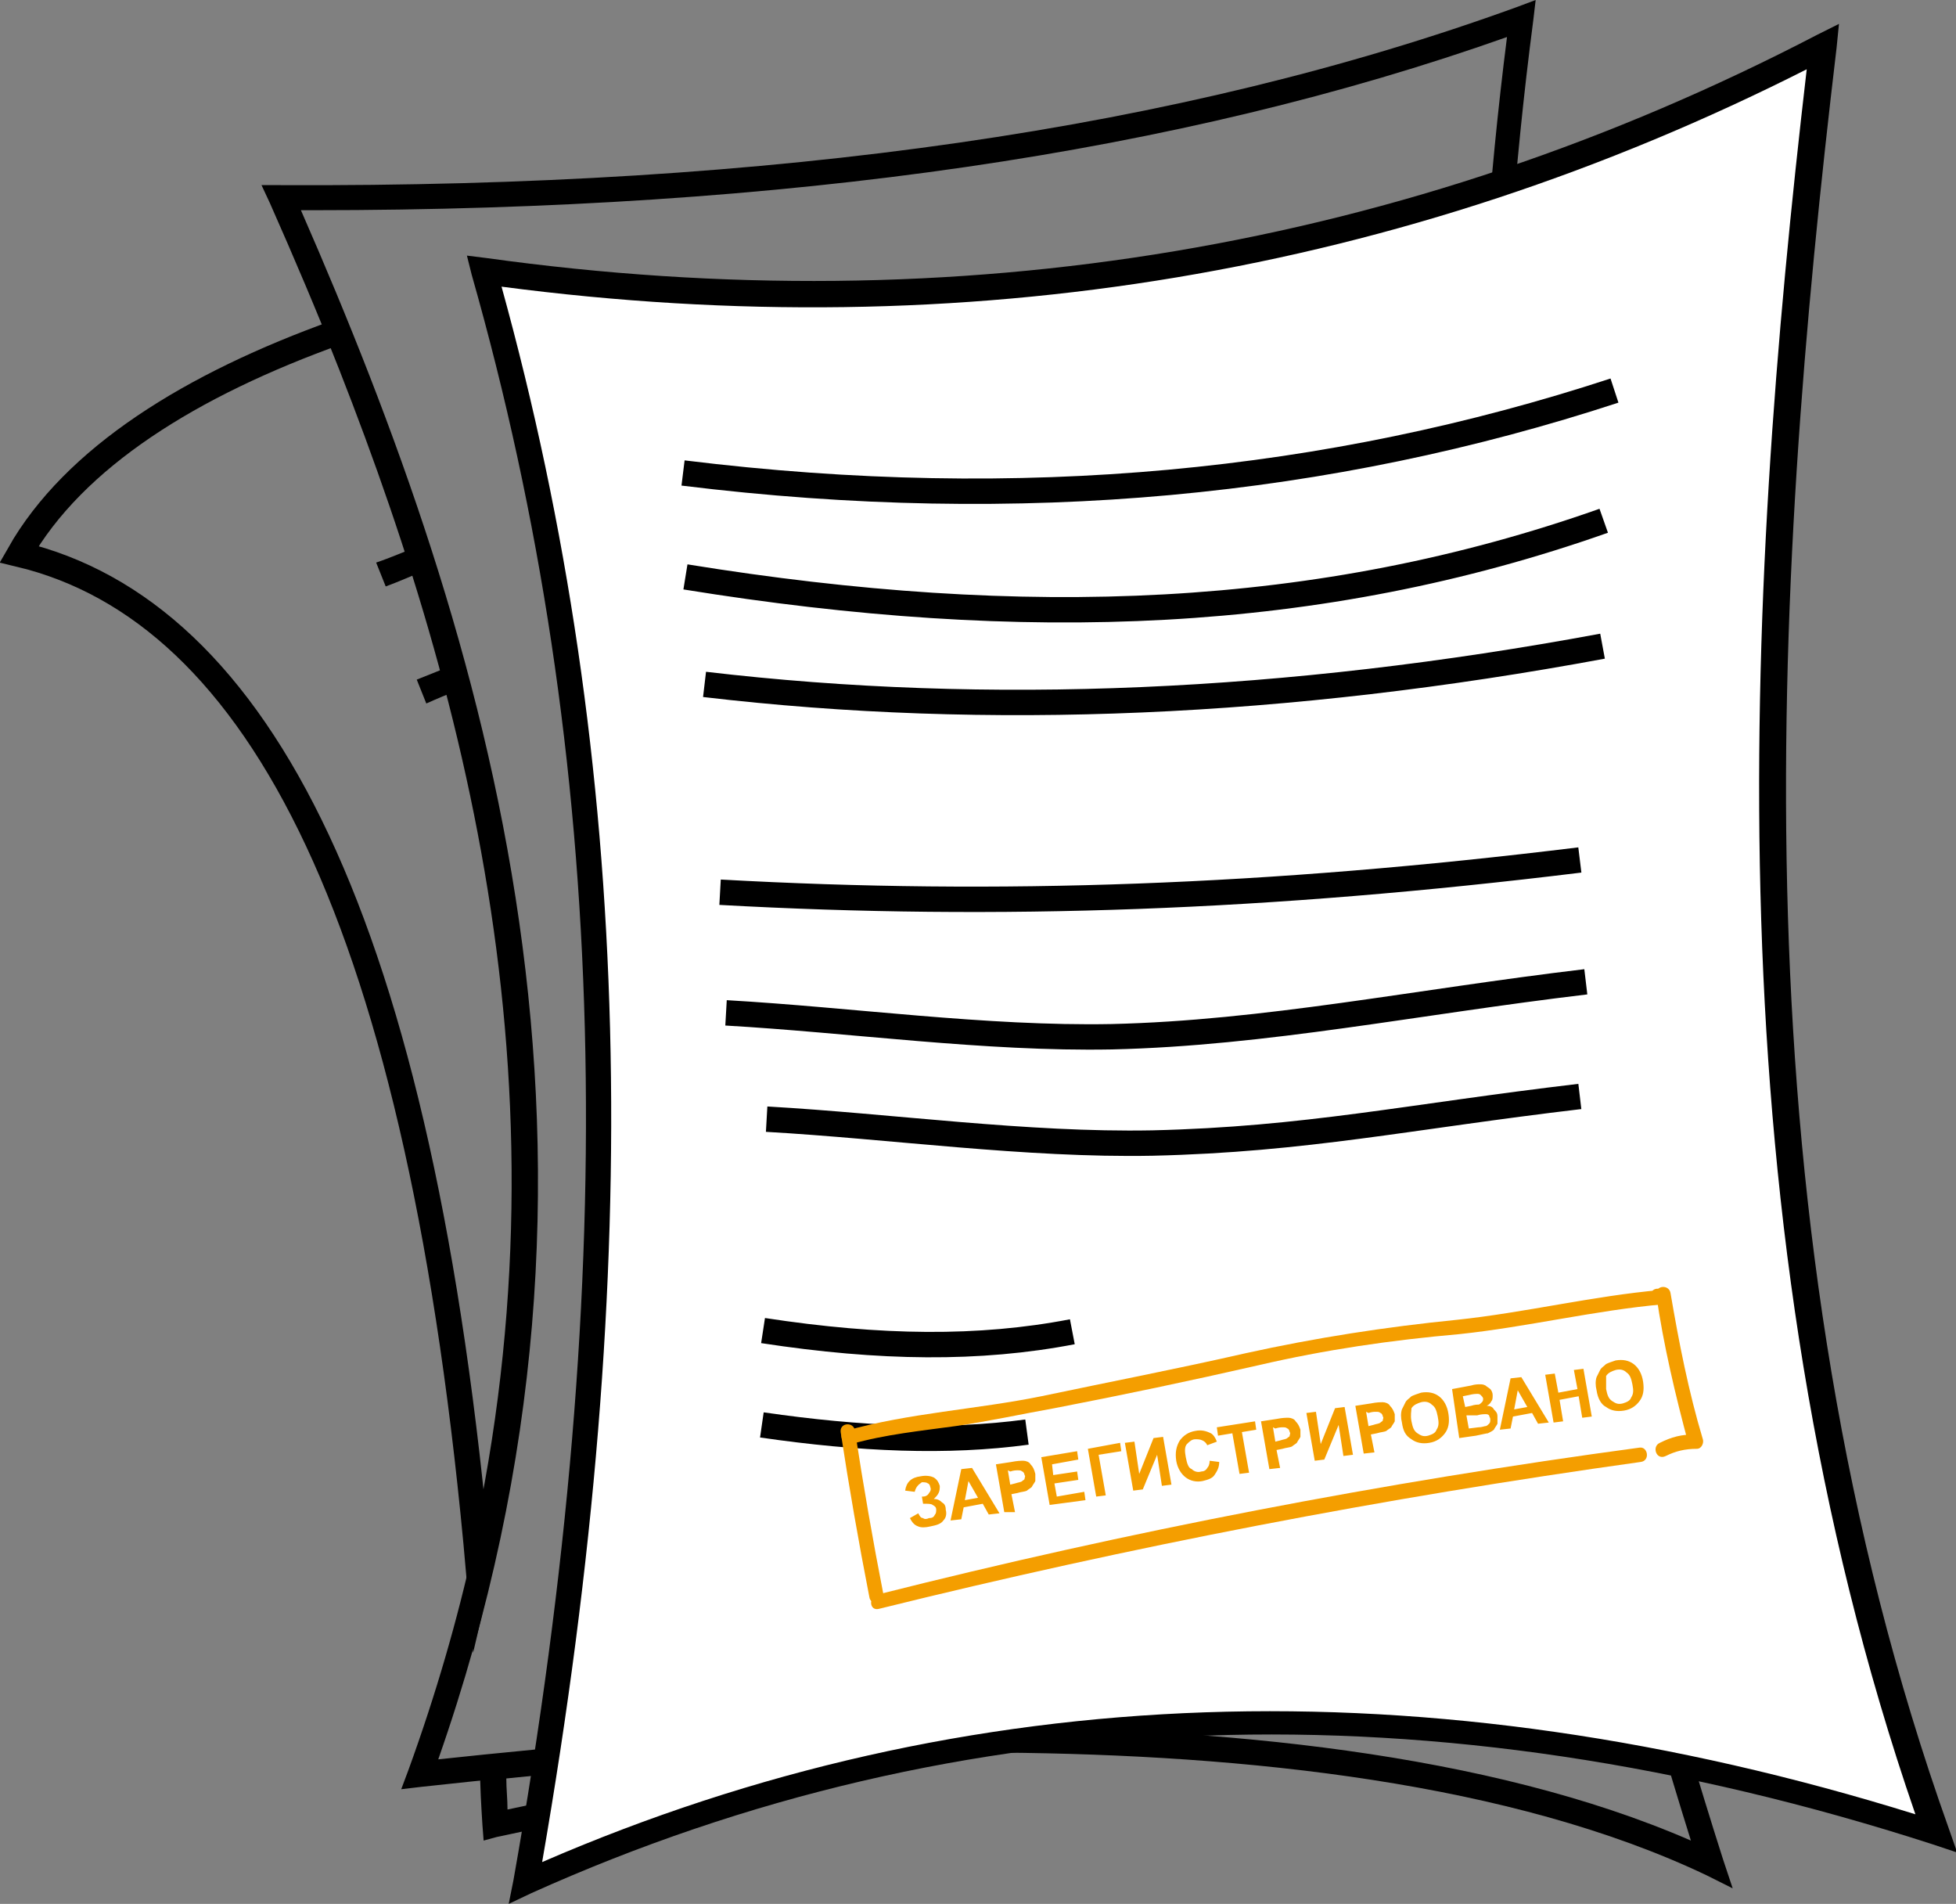 <?xml version="1.0" encoding="utf-8"?>
<!-- Generator: Adobe Illustrator 19.1.1, SVG Export Plug-In . SVG Version: 6.00 Build 0)  -->
<svg version="1.1" id="Слой_1" xmlns="http://www.w3.org/2000/svg" xmlns:xlink="http://www.w3.org/1999/xlink" x="0px" y="0px"
	 viewBox="-215 591.4 163.8 159.4" style="enable-background:new -215 591.4 163.8 159.4;" xml:space="preserve">
<rect x="-215" y="591.4" width="163.8" height="159.4" fill="#808080" stroke="none"/>
<style type="text/css">
	.st0{fill:none;stroke:#000000;stroke-width:2.126;stroke-miterlimit:22.926;}
	.st1{fill:#FFFFFF;}
	.st2{fill:#F49E00;}
</style>
<path d="M-174.6,657.8c-0.1,0-0.2,0.1-0.3,0.1l0.7,1.8C-174.3,659.1-174.4,658.4-174.6,657.8z"/>
<path d="M-180.1,637.2c-1.1,0.4-2.2,0.9-3.4,1.3l0.8,2c1.1-0.4,2.2-0.9,3.2-1.3C-179.7,638.5-179.9,637.9-180.1,637.2z"/>
<path d="M-176.6,649.2c-0.2-0.7-0.4-1.4-0.5-2.1c-1,0.4-2,0.8-3,1.2l0.8,2C-178.4,649.9-177.5,649.5-176.6,649.2z"/>
<g>
	<path class="st0" d="M-186.7,619.2c-12.3,4.4-22.1,10.5-26.7,18.6c20.1,4.8,33.7,30.7,38.5,85.3
		C-165.6,683.6-174.8,648.7-186.7,619.2z"/>
	<path d="M-174.5,745.5l-0.1-1.3c-0.1-1.6-0.2-3.2-0.2-4.8l-0.1-1l1-0.1c12.5-1.2,23.5-2,33.9-2.2l13.2-0.3l-13,2.4
		c-7.4,1.4-15,3-22.3,4.6c-3.8,0.8-7.5,1.6-11.3,2.4L-174.5,745.5z M-172.6,740.3c0,0.9,0.1,1.7,0.1,2.6c3.3-0.7,6.7-1.4,10-2.2
		c3-0.6,6-1.3,9.1-2C-159.5,739.1-165.8,739.6-172.6,740.3z"/>
</g>
<path d="M-69.9,749.5l-2.2-1.1c-32.6-15.5-89.1-9.4-107.6-7.4l-1.7,0.2l0.6-1.6c18.5-50.9,4.5-94.9-11.6-131.2l-0.7-1.5l1.6,0
	c41.5,0.2,75.4-4.7,103.5-14.9l1.6-0.6l-0.2,1.7c-6.5,49.8-1.3,100.1,15.9,154L-69.9,749.5z M-133.6,736c20.5,0,43.2,2.1,60.2,9.5
	c-16.5-52.7-21.6-102.2-15.4-151c-27.4,9.7-60.2,14.5-100,14.5c-0.3,0-0.7,0-1,0c15.8,36.1,29.1,79.5,11.5,129.7
	C-168.9,737.7-152.2,736-133.6,736z"/>
<path class="st1" d="M-171,749c10.3-58.1,6.4-100-3.5-134.9c41.5,5.8,78.6-1.3,112.1-18.8c-6.1,51-7.7,101.4,9.5,149.6
	C-97.2,730.6-136.2,733.4-171,749z"/>
<path d="M-172.4,750.8l0.4-2c9.1-51.3,8-94-3.5-134.4l-0.4-1.6l1.6,0.2c39.6,5.5,77.1-0.8,111.5-18.7l1.8-0.9l-0.2,2
	c-5.4,45.4-8.6,98.7,9.4,149.1l0.7,2l-2.1-0.7c-41.8-13.5-81.3-12.1-117.3,4.1L-172.4,750.8z M-173,615.4
	c11,39.8,12.1,81.8,3.4,131.9c35.5-15.4,74.2-16.7,115-4c-17.1-49.5-14.3-101.5-9.1-146.1C-97.5,614.3-134.2,620.5-173,615.4z"/>
<path class="st0" d="M-157.8,631c28.4,3.5,54.2,0.9,78-6.9"/>
<path class="st0" d="M-157.6,639.7c28.4,4.6,53.1,3.7,76.9-4.7"/>
<path class="st0" d="M-156,648.7c23.8,2.8,48.8,1.7,75.2-3.2"/>
<path class="st0" d="M-154.7,666.1c23.4,1.3,45.9,0.5,72-2.7"/>
<path class="st0" d="M-154.2,676.2c10.5,0.6,21.7,2.2,32.3,2c12.9-0.3,25.4-2.9,39.7-4.6"/>
<path class="st0" d="M-150.8,685.1c10.5,0.6,21.7,2.2,32.3,2c12.9-0.3,21.4-2.2,35.8-3.9"/>
<path class="st0" d="M-151.1,702.8c9.8,1.5,18.1,1.6,25.9,0.1"/>
<path class="st0" d="M-151.2,710.7c8.3,1.2,15.5,1.5,22.2,0.6"/>
<g>
	<path class="st2" d="M-144.6,711.3c0.7,4.6,1.5,9.2,2.4,13.8c0.1,0.8,1.4,0.6,1.2-0.1c-0.9-4.6-1.7-9.2-2.4-13.8
		C-143.5,710.4-144.7,710.5-144.6,711.3"/>
	<path class="st2" d="M-143.7,712.3c2.8-0.8,5.8-1.1,8.7-1.5c2.8-0.4,5.5-1,8.3-1.5c5.7-1.1,11.4-2.3,17.1-3.6
		c5.6-1.3,11.1-2.1,16.8-2.6c5.7-0.6,11.4-2,17.1-2.5c0.7-0.1,0.7-1.1,0-1.2c-0.1,0-0.3,0-0.4-0.1c-0.8-0.1-1,1.1-0.2,1.2
		c0.1,0,0.3,0,0.4,0.1c0-0.4,0-0.8,0-1.2c-5.7,0.5-11.4,1.9-17.1,2.5c-6,0.6-11.8,1.5-17.7,2.8c-5.7,1.3-11.4,2.4-17.1,3.6
		c-5.4,1.1-11.1,1.4-16.4,2.9C-144.9,711.4-144.4,712.5-143.7,712.3"/>
	<path class="st2" d="M-141.4,726.1c21-5.2,42.3-9.3,63.8-12.3c0.8-0.1,0.6-1.3-0.1-1.2c-21.5,2.9-42.8,7-63.8,12.3
		C-142.3,725.1-142.2,726.3-141.4,726.1"/>
	<path class="st2" d="M-76.3,699.8c0.6,4.2,1.6,8.4,2.7,12.5c0.2-0.3,0.3-0.6,0.5-0.8c-1.1,0-1.9,0.2-2.9,0.7
		c-0.7,0.3-0.3,1.5,0.5,1.1s1.6-0.6,2.6-0.6c0.4,0,0.6-0.5,0.5-0.8c-1.2-4-2-8.1-2.7-12.2C-75.2,698.9-76.4,699-76.3,699.8"/>
	<path class="st2" d="M-80.5,707.7c0.1,0.5,0.2,0.8,0.5,1c0.3,0.2,0.5,0.3,0.9,0.2c0.3-0.1,0.6-0.2,0.7-0.5c0.2-0.3,0.2-0.6,0.1-1.1
		c-0.1-0.5-0.2-0.8-0.5-1c-0.2-0.2-0.5-0.3-0.9-0.2c-0.3,0.1-0.6,0.2-0.8,0.5C-80.5,706.8-80.5,707.2-80.5,707.7 M-81.3,707.8
		c-0.1-0.4-0.1-0.8,0-1.1c0.1-0.2,0.2-0.4,0.3-0.6c0.1-0.2,0.3-0.3,0.5-0.5c0.2-0.1,0.5-0.2,0.8-0.3c0.6-0.1,1.1,0,1.5,0.3
		c0.4,0.3,0.7,0.8,0.8,1.5c0.1,0.7,0,1.2-0.3,1.6s-0.7,0.7-1.3,0.8c-0.6,0.1-1.1,0-1.5-0.3C-80.9,709-81.2,708.5-81.3,707.8z
		 M-84.9,710.5l-0.7-4l0.8-0.1l0.3,1.6l1.6-0.3l-0.3-1.6l0.8-0.1l0.7,4l-0.8,0.1l-0.3-1.8l-1.6,0.3l0.3,1.8L-84.9,710.5z
		 M-87.1,709.2l-0.8-1.4l-0.3,1.6L-87.1,709.2z M-85.3,710.5l-0.9,0.1l-0.5-0.9l-1.6,0.3l-0.2,1l-0.9,0.1l0.9-4.3l0.9-0.1
		L-85.3,710.5z M-92.2,709.9l0.2,1.1l0.8-0.1c0.3,0,0.5-0.1,0.6-0.1s0.2-0.1,0.3-0.2c0.1-0.1,0.1-0.2,0.1-0.4c0-0.1-0.1-0.2-0.1-0.3
		c-0.1-0.1-0.2-0.1-0.3-0.1c-0.1,0-0.4,0-0.7,0.1H-92.2z M-92.5,708.3l0.2,0.9l0.5-0.1c0.3-0.1,0.5-0.1,0.6-0.1s0.2-0.1,0.3-0.2
		c0.1-0.1,0.1-0.2,0.1-0.3c0-0.1-0.1-0.2-0.2-0.3s-0.2-0.1-0.3-0.1c-0.1,0-0.3,0-0.7,0.1L-92.5,708.3z M-93.4,707.7l1.6-0.3
		c0.3-0.1,0.6-0.1,0.7-0.1c0.2,0,0.3,0,0.5,0.1c0.1,0.1,0.3,0.2,0.4,0.3c0.1,0.1,0.2,0.3,0.2,0.5c0,0.2,0,0.4-0.1,0.5
		c-0.1,0.2-0.2,0.3-0.4,0.4c0.3,0,0.5,0.1,0.6,0.3c0.2,0.2,0.3,0.3,0.3,0.6c0,0.2,0,0.4,0,0.6c-0.1,0.2-0.2,0.3-0.3,0.5
		c-0.1,0.1-0.3,0.2-0.5,0.3c-0.1,0-0.5,0.1-1,0.2l-1.4,0.2L-93.4,707.7z M-96.8,710.4c0.1,0.5,0.2,0.8,0.5,1
		c0.3,0.2,0.5,0.3,0.9,0.2c0.3-0.1,0.6-0.2,0.7-0.5c0.2-0.3,0.2-0.6,0.1-1.1s-0.2-0.8-0.5-1c-0.2-0.2-0.5-0.3-0.9-0.2
		c-0.3,0.1-0.6,0.2-0.8,0.5C-96.8,709.5-96.9,709.9-96.8,710.4z M-97.6,710.5c-0.1-0.4-0.1-0.8,0-1.1c0.1-0.2,0.2-0.4,0.3-0.6
		c0.1-0.2,0.3-0.3,0.5-0.5c0.2-0.1,0.5-0.2,0.8-0.3c0.6-0.1,1.1,0,1.5,0.3c0.4,0.3,0.7,0.8,0.8,1.5c0.1,0.7,0,1.2-0.3,1.6
		c-0.3,0.4-0.7,0.7-1.3,0.8c-0.6,0.1-1.1,0-1.5-0.3C-97.3,711.6-97.5,711.2-97.6,710.5z M-100.6,709.6l0.2,1.2l0.4-0.1
		c0.3-0.1,0.5-0.1,0.6-0.2s0.2-0.1,0.2-0.2c0-0.1,0.1-0.2,0-0.3c0-0.1-0.1-0.3-0.2-0.3c-0.1-0.1-0.2-0.1-0.4-0.1
		c-0.1,0-0.3,0-0.6,0.1L-100.6,709.6z M-100.8,713.1l-0.7-4l1.3-0.2c0.5-0.1,0.8-0.1,1-0.1s0.5,0.1,0.6,0.3c0.2,0.2,0.3,0.4,0.4,0.7
		c0,0.2,0,0.5,0,0.6c-0.1,0.2-0.2,0.3-0.3,0.5c-0.1,0.1-0.3,0.2-0.4,0.3c-0.2,0.1-0.5,0.1-0.8,0.2l-0.5,0.1l0.3,1.5L-100.8,713.1z
		 M-105.6,709.7l0.8-0.1l0.4,2.7l1.2-3l0.8-0.1l0.7,4l-0.8,0.1l-0.4-2.6l-1.2,2.9l-0.8,0.1L-105.6,709.7z M-108.4,710.9l0.2,1.2
		l0.4-0.1c0.3-0.1,0.5-0.1,0.6-0.2c0.1-0.1,0.2-0.1,0.2-0.2c0-0.1,0.1-0.2,0-0.3c0-0.1-0.1-0.3-0.2-0.3c-0.1-0.1-0.2-0.1-0.4-0.1
		c-0.1,0-0.3,0-0.6,0.1L-108.4,710.9z M-108.7,714.4l-0.7-4l1.3-0.2c0.5-0.1,0.8-0.1,1-0.1s0.5,0.1,0.6,0.3c0.2,0.2,0.3,0.4,0.4,0.7
		c0,0.2,0,0.5,0,0.6c-0.1,0.2-0.2,0.3-0.3,0.5c-0.1,0.1-0.3,0.2-0.4,0.3c-0.2,0.1-0.5,0.1-0.8,0.2l-0.5,0.1l0.3,1.5L-108.7,714.4z
		 M-111.2,714.8l-0.6-3.4l-1.2,0.2l-0.1-0.7l3.2-0.5l0.1,0.7l-1.2,0.2l0.6,3.4L-111.2,714.8z M-113.7,713.7l0.8,0.1
		c0,0.5-0.2,0.8-0.4,1.1c-0.2,0.3-0.6,0.4-1,0.5c-0.5,0.1-1,0-1.4-0.3s-0.7-0.8-0.8-1.4c-0.1-0.7,0-1.2,0.3-1.7
		c0.3-0.4,0.7-0.7,1.3-0.8c0.5-0.1,0.9,0,1.3,0.2c0.2,0.1,0.4,0.4,0.5,0.7l-0.8,0.3c-0.1-0.2-0.2-0.3-0.4-0.4
		c-0.2-0.1-0.4-0.1-0.6-0.1c-0.3,0-0.5,0.2-0.7,0.4s-0.2,0.6-0.1,1.1s0.2,0.9,0.5,1c0.2,0.2,0.5,0.3,0.8,0.2c0.2,0,0.4-0.1,0.5-0.3
		C-113.8,714.2-113.7,714-113.7,713.7z M-120.8,712.2l0.8-0.1l0.4,2.7l1.2-3l0.8-0.1l0.7,4l-0.8,0.1l-0.4-2.6l-1.2,2.9l-0.8,0.1
		L-120.8,712.2z M-123.9,712.7l2.7-0.5l0.1,0.7l-1.9,0.3l0.6,3.4l-0.8,0.1L-123.9,712.7z M-127.1,717.4l-0.7-4l3-0.5l0.1,0.7
		l-2.2,0.4l0.1,0.9l2-0.3l0.1,0.7l-2,0.3l0.2,1.1l2.3-0.4l0.1,0.7L-127.1,717.4z M-130.6,714.5l0.2,1.2l0.4-0.1
		c0.3-0.1,0.5-0.1,0.6-0.2c0.1-0.1,0.2-0.1,0.2-0.2s0.1-0.2,0-0.3c0-0.1-0.1-0.3-0.2-0.3c-0.1-0.1-0.2-0.1-0.4-0.1
		c-0.1,0-0.3,0-0.6,0.1L-130.6,714.5z M-130.9,718l-0.7-4l1.3-0.2c0.5-0.1,0.8-0.1,1-0.1s0.5,0.1,0.6,0.3c0.2,0.2,0.3,0.4,0.4,0.8
		c0,0.2,0,0.5,0,0.6c-0.1,0.2-0.2,0.3-0.3,0.5c-0.1,0.1-0.3,0.2-0.4,0.3c-0.2,0.1-0.5,0.1-0.8,0.2l-0.5,0.1l0.3,1.5H-130.9z
		 M-133.1,716.8l-0.8-1.4l-0.3,1.6L-133.1,716.8z M-131.3,718.1l-0.9,0.1l-0.5-0.9l-1.6,0.3l-0.2,1l-0.9,0.1l0.9-4.3l0.9-0.1
		L-131.3,718.1z M-138.4,716.3l-0.8-0.1c0.1-0.7,0.5-1.1,1.3-1.2c0.5-0.1,0.9,0,1.1,0.1c0.3,0.2,0.4,0.4,0.5,0.7
		c0,0.2,0,0.4-0.1,0.6c-0.1,0.2-0.2,0.3-0.4,0.5c0.3,0,0.5,0.1,0.7,0.3c0.2,0.1,0.3,0.3,0.3,0.6c0.1,0.4,0,0.7-0.2,0.9
		c-0.2,0.3-0.6,0.4-1.1,0.5c-0.4,0.1-0.8,0.1-1,0c-0.3-0.1-0.5-0.3-0.7-0.7l0.7-0.4c0.1,0.2,0.2,0.4,0.4,0.4c0.1,0.1,0.3,0.1,0.5,0
		c0.3,0,0.4-0.1,0.5-0.3c0.1-0.1,0.1-0.3,0.1-0.4c0-0.2-0.1-0.3-0.3-0.4c-0.1-0.1-0.4-0.1-0.6-0.1h-0.2l-0.1-0.6h0.1
		c0.2,0,0.4-0.1,0.5-0.3c0.1-0.1,0.2-0.3,0.1-0.5c0-0.1-0.1-0.3-0.2-0.3c-0.1-0.1-0.3-0.1-0.5-0.1
		C-138.1,715.7-138.3,715.9-138.4,716.3z"/>
</g>
</svg>
